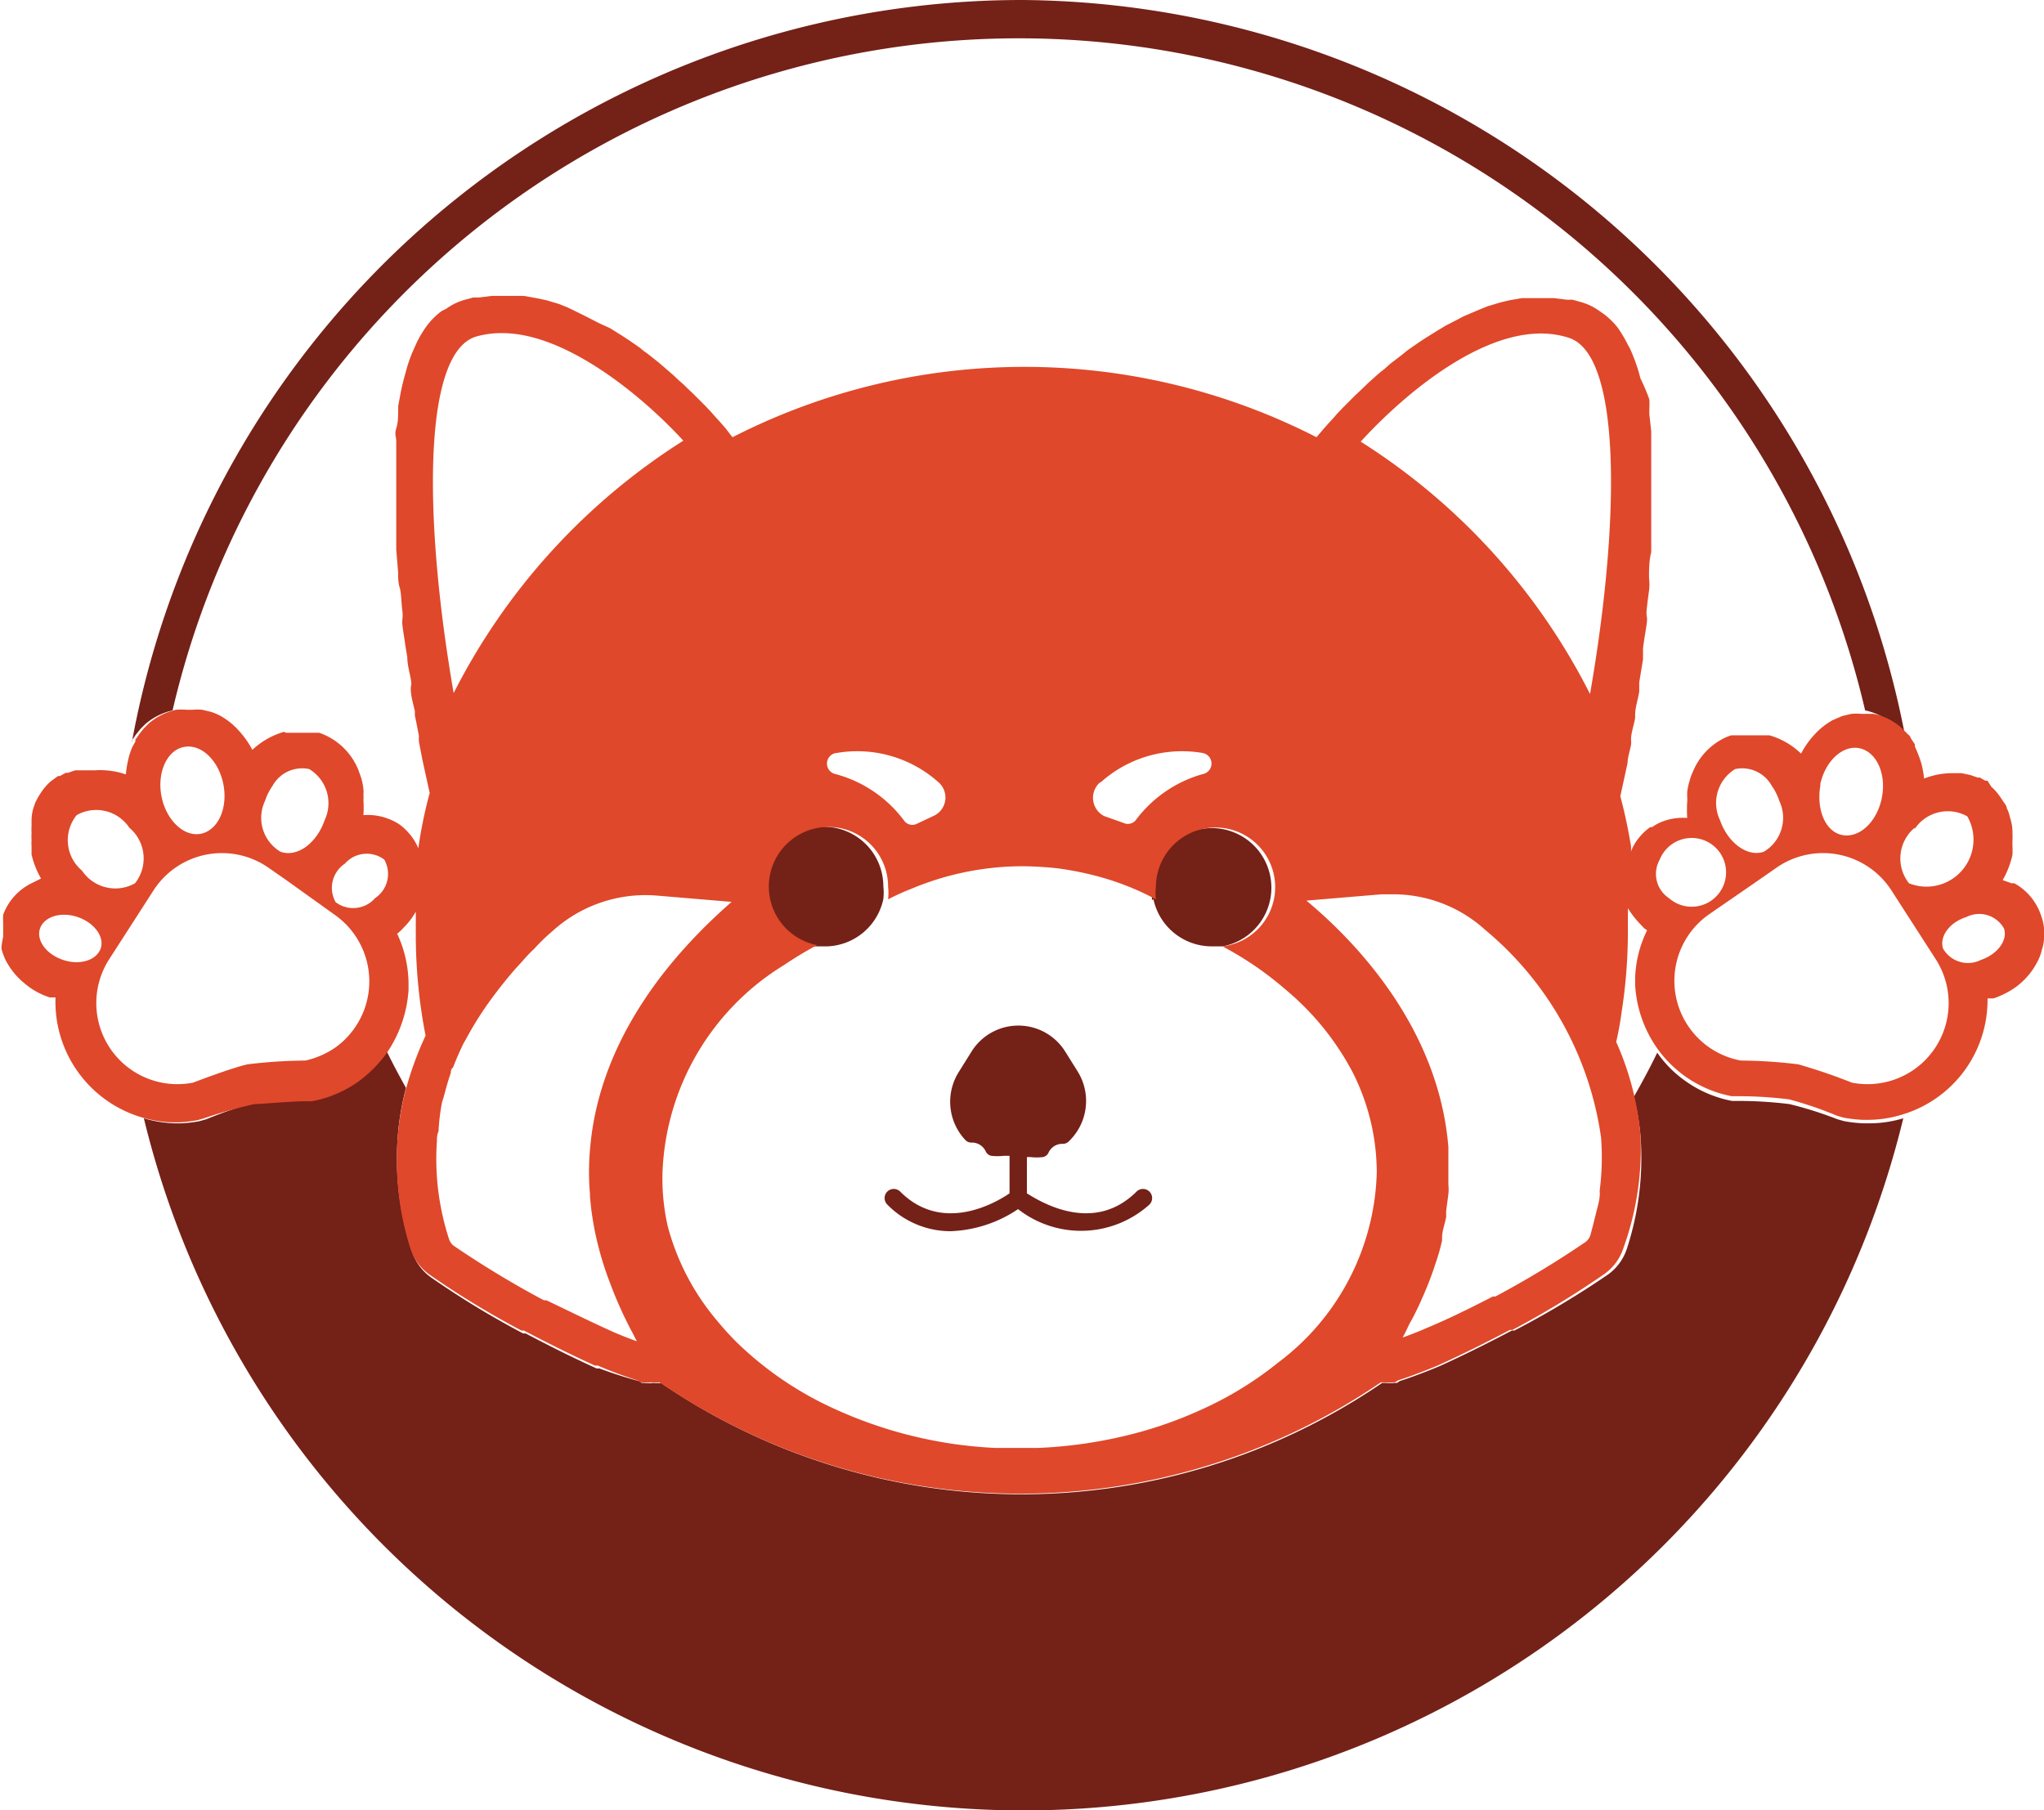 <svg xmlns="http://www.w3.org/2000/svg" viewBox="0 0 64.79 57.38"><defs><style>.cls-1{fill:#742118;}.cls-2{fill:#df482a;}</style></defs><g id="Capa_2" data-name="Capa 2"><g id="Capa_1-2" data-name="Capa 1"><path class="cls-1" d="M32.39,0A28.69,28.69,0,0,0,4.18,23.53s0,0,0-.06l.08-.11a.61.61,0,0,1,.07-.1l.12-.15s0,0,0,0l.16-.16h0a2,2,0,0,1,.86-.43h0a27.54,27.54,0,0,1,53.65,0h0a1.93,1.93,0,0,1,.87.43h0l.17.17,0,0s.09.1.13.16l.06.09.08.12a.16.16,0,0,0,0,.07A28.71,28.71,0,0,0,32.39,0Z"/><path class="cls-1" d="M32,37.83c-.44.3-2.13,1.29-3.47-.06a.29.29,0,0,0-.41.41,2.81,2.81,0,0,0,2,.85,4.07,4.07,0,0,0,2.15-.7,3.24,3.24,0,0,0,4.17-.15.29.29,0,0,0-.41-.41c-1.35,1.35-3,.36-3.48.06V36.68h.11a1.75,1.75,0,0,0,.4,0,.25.25,0,0,0,.18-.15.48.48,0,0,1,.43-.27h0a.26.26,0,0,0,.21-.08A1.77,1.77,0,0,0,34.18,34l-.4-.64a1.75,1.75,0,0,0-3,0l-.4.64a1.77,1.77,0,0,0,.22,2.14.26.26,0,0,0,.21.08h0a.48.48,0,0,1,.43.27.25.25,0,0,0,.18.15,1.75,1.75,0,0,0,.4,0H32Z"/><path class="cls-1" d="M26.19,26.21A1.89,1.89,0,0,0,25.83,30L26,30h.23A1.89,1.89,0,0,0,28,28.5h0a1.81,1.81,0,0,0,0-.4A1.89,1.89,0,0,0,26.19,26.21Z"/><path class="cls-1" d="M36.56,28.5A1.89,1.89,0,0,0,38.41,30h.23l.11,0a1.89,1.89,0,1,0-2.23-1.86,1.75,1.75,0,0,0,0,.4Z"/><path class="cls-1" d="M59.06,35.61a4.39,4.39,0,0,1-.61-.07l-.21-.06A12,12,0,0,0,56.72,35a13.36,13.36,0,0,0-1.6-.1l-.22,0a3.77,3.77,0,0,1-1.53-.67,3.61,3.61,0,0,1-.84-.86c-.23.48-.48.94-.74,1.4A8.63,8.63,0,0,1,52,36a9.27,9.27,0,0,1-.43,3.58v0a1.63,1.63,0,0,1-.61.83A28.58,28.58,0,0,1,48,42.18h0l-.08,0c-.74.39-1.5.77-2.27,1.12l0,0c-.62.26-1.09.42-1.28.48l-.09.06H44.2a1.45,1.45,0,0,1-.29,0h-.1a20.27,20.27,0,0,1-22.86,0,1.07,1.07,0,0,1-.25,0,1,1,0,0,1-.3,0h-.06l-.09-.06A13.21,13.21,0,0,1,19,43.38l-.09,0c-.75-.34-1.51-.72-2.25-1.11l-.08,0a27.9,27.9,0,0,1-2.91-1.77,1.63,1.63,0,0,1-.62-.86A9.27,9.27,0,0,1,12.61,36a8.36,8.36,0,0,1,.26-1.51c-.21-.38-.42-.77-.61-1.16a4.12,4.12,0,0,1-.85.87,3.85,3.85,0,0,1-1.52.66l-.22,0c-.59,0-1.37,0-1.6.09a14.4,14.4,0,0,0-1.53.53l-.21.06a4.09,4.09,0,0,1-.6.07H5.56a3.71,3.71,0,0,1-1-.16,28.69,28.69,0,0,0,55.77,0,3.73,3.73,0,0,1-1.06.16Z"/><path class="cls-2" d="M64.69,29a1.83,1.83,0,0,0-.84-1L63.76,28h0l-.28-.1h0a2.82,2.82,0,0,0,.31-.8h0a2.89,2.89,0,0,0,0-.29c0-.05,0-.1,0-.16a1.93,1.93,0,0,0,0-.24,1.37,1.37,0,0,0-.05-.4l-.06-.22a.87.87,0,0,0-.07-.17c0-.08-.08-.16-.13-.24l-.08-.12a1.69,1.69,0,0,0-.28-.32L63,24.75l-.07,0-.17-.1-.07,0-.23-.08h0l-.28-.06h-.31a2.46,2.46,0,0,0-.88.17h0a3.54,3.54,0,0,0-.08-.45h0a3.52,3.52,0,0,0-.15-.42s0,0,0,0l-.06-.14a.16.16,0,0,1,0-.07l-.08-.12-.06-.09c0-.06-.09-.11-.13-.16l0,0-.17-.17h0a1.93,1.93,0,0,0-.87-.43h0l-.32,0h-.07a1.72,1.72,0,0,0-.32,0h0l-.29.07,0,0-.3.13,0,0a2.31,2.31,0,0,0-.56.44h0a2.78,2.78,0,0,0-.44.62h0a2.4,2.4,0,0,0-1-.58l-.09,0-.18,0h-.62l-.15,0-.17,0h0a1.57,1.57,0,0,0-.23.09,2.06,2.06,0,0,0-1,1.09,1.25,1.25,0,0,0-.09.25,2.33,2.33,0,0,0-.08.36c0,.06,0,.11,0,.17a.86.86,0,0,1,0,.16,4.19,4.19,0,0,0,0,.5,1.79,1.79,0,0,0-.8.12h0a1.34,1.34,0,0,0-.31.17s0,0-.06,0a1.64,1.64,0,0,0-.31.28,1.54,1.54,0,0,0-.3.49c0-.06,0-.11,0-.16-.09-.54-.2-1.07-.34-1.59l.23-1.05c0-.17.07-.37.11-.58a.85.85,0,0,0,0-.17c0-.21.09-.44.13-.68l0-.1c0-.23.09-.48.13-.74,0-.1,0-.19,0-.29l.12-.73c0-.1,0-.2,0-.31s.07-.5.11-.77,0-.25,0-.38.05-.48.08-.72,0-.31,0-.46,0-.5.07-.75l0-.43,0-.69c0-.17,0-.33,0-.5s0-.48,0-.72,0-.28,0-.41,0-.45,0-.68l0-.41-.06-.54c0-.05,0-.09,0-.15a3.06,3.06,0,0,0,0-.32A6.19,6.19,0,0,0,52,12l-.06-.22a5.85,5.85,0,0,0-.23-.63,1.24,1.24,0,0,0-.1-.2,4.34,4.34,0,0,0-.33-.56l0,0a2.34,2.34,0,0,0-.45-.44l-.13-.09a1.89,1.89,0,0,0-.57-.28l-.29-.08-.19,0-.4-.05h-.71l-.3,0-.4.07-.29.07-.4.12-.27.11-.4.17a2.1,2.1,0,0,0-.26.13l-.39.2-.25.15-.37.23-.23.15-.36.25-.21.17-.34.26-.19.17a3.88,3.88,0,0,0-.31.26l-.18.16-.27.26-.17.16-.23.23-.14.14-.2.21-.13.15-.14.15-.15.17-.05.06-.13.15-.05.06a20.32,20.32,0,0,0-18.51,0l-.05-.06L23,13.58l-.05-.06-.15-.17-.12-.13-.15-.17-.17-.18-.17-.17-.22-.22-.18-.17a3.32,3.32,0,0,0-.27-.25l-.18-.17-.3-.26-.2-.17-.33-.26a1.84,1.84,0,0,1-.22-.17l-.36-.25-.23-.15-.37-.23L19,10.25l-.39-.2-.26-.13L18,9.75l-.27-.11-.4-.12L17,9.45l-.4-.07-.31,0h-.7l-.4.05-.19,0-.29.08a1.89,1.89,0,0,0-.57.28L14,9.86a2.34,2.34,0,0,0-.45.44l0,0a3.48,3.48,0,0,0-.34.56l-.09.2a4.29,4.29,0,0,0-.23.63l-.06.22a6.19,6.19,0,0,0-.15.65l-.06.32a.77.77,0,0,1,0,.15c0,.18,0,.36-.06.55s0,.27,0,.4,0,.45,0,.68,0,.27,0,.41,0,.47,0,.72,0,.33,0,.5l0,.69,0,.44.06.73c0,.16,0,.32.05.48s.05.47.08.7,0,.27,0,.4.07.5.1.74l.06.36c0,.23.07.47.11.69s0,.2,0,.3c0,.25.08.5.13.72l0,.14c.05.23.09.45.13.65a1.06,1.06,0,0,0,0,.19l.11.57.23,1.05a14.27,14.27,0,0,0-.36,1.75,1.77,1.77,0,0,0-.31-.49,1.64,1.64,0,0,0-.31-.28s0,0,0,0a1.91,1.91,0,0,0-.32-.16s0,0,0,0a1.82,1.82,0,0,0-.8-.12h0a3.85,3.85,0,0,0,0-.48,1.09,1.09,0,0,0,0-.18,1,1,0,0,0,0-.16,2.29,2.29,0,0,0-.07-.36l-.09-.25a2.06,2.06,0,0,0-1.24-1.18l-.17,0-.14,0H9.26l-.19,0L9,23.2a2.45,2.45,0,0,0-1,.57H8a3,3,0,0,0-.45-.63h0A2.27,2.27,0,0,0,7,22.7l0,0a1.94,1.94,0,0,0-.3-.13l0,0-.29-.07h0a1.62,1.62,0,0,0-.31,0H5.91a1.84,1.84,0,0,0-.33,0h0a2,2,0,0,0-.86.43h0l-.16.16s0,0,0,0l-.12.15a.61.61,0,0,0-.07.1l-.08.11s0,0,0,.06l-.09.16v0a2.16,2.16,0,0,0-.14.43h0a3.25,3.25,0,0,0-.07.45h0A2.5,2.5,0,0,0,3,24.42H2.66l-.28,0h0l-.23.08-.07,0-.18.1-.06,0-.22.16h0a1.75,1.75,0,0,0-.29.32l-.08.12c-.05.08-.09.16-.13.24l-.06.17A1.42,1.42,0,0,0,1,26l0,.2a1.5,1.5,0,0,0,0,.2,1.92,1.92,0,0,0,0,.24,1,1,0,0,0,0,.17c0,.09,0,.18,0,.28v0a2.86,2.86,0,0,0,.3.76v0h0L1,28H1l0,0a1.8,1.8,0,0,0-.9,1h0a1.74,1.74,0,0,0,0,.22l0,.12c0,.07,0,.14,0,.21v.15A2.38,2.38,0,0,0,.05,30a.28.28,0,0,0,0,.09,2.09,2.09,0,0,0,.13.35,2.29,2.29,0,0,0,.57.71,2.35,2.35,0,0,0,.83.47h0l.18,0a3.82,3.82,0,0,0,2.73,3.8,3.71,3.71,0,0,0,1,.16h.17a4.09,4.09,0,0,0,.6-.07l.21-.06A14.4,14.4,0,0,1,8.07,35c.23,0,1-.08,1.6-.09l.22,0a3.71,3.71,0,0,0,1.52-.66,4.12,4.12,0,0,0,.85-.87,4,4,0,0,0,.69-2c0-.08,0-.16,0-.23a3.83,3.83,0,0,0-.36-1.55l.07-.06,0,0a1.85,1.85,0,0,0,.14-.14,2.28,2.28,0,0,0,.38-.5c0,.25,0,.5,0,.75a16.65,16.65,0,0,0,.31,3.18h0a10.55,10.55,0,0,0-.64,1.76A8.36,8.36,0,0,0,12.61,36,9.27,9.27,0,0,0,13,39.55a1.63,1.63,0,0,0,.62.86,27.9,27.9,0,0,0,2.91,1.77l.08,0c.74.39,1.5.77,2.25,1.11l.09,0a13.21,13.21,0,0,0,1.26.47l.09.06h.06a1,1,0,0,0,.3,0,1.07,1.07,0,0,0,.25,0,20.27,20.27,0,0,0,22.86,0h.1a1.45,1.45,0,0,0,.29,0h.06l.09-.06c.19-.06.66-.22,1.28-.48l0,0c.77-.35,1.53-.73,2.27-1.12l.08,0h0a28.58,28.58,0,0,0,2.91-1.77,1.63,1.63,0,0,0,.61-.83v0A9.27,9.27,0,0,0,52,36a8.63,8.63,0,0,0-.2-1.27,9.17,9.17,0,0,0-.57-1.7c.07-.31.13-.63.17-.94a16.45,16.45,0,0,0,.2-2.55c0-.2,0-.39,0-.59s0-.11,0-.16a3,3,0,0,0,.34.45l.18.19.09.06,0,0A3.67,3.67,0,0,0,51.83,31c0,.07,0,.15,0,.22a3.87,3.87,0,0,0,.69,2,3.76,3.76,0,0,0,2.37,1.53l.22,0a13.36,13.36,0,0,1,1.6.1,12,12,0,0,1,1.52.52l.21.06a4.39,4.39,0,0,0,.61.07h.16a3.73,3.73,0,0,0,1.06-.16A3.79,3.79,0,0,0,63,31.65h.06l.13,0h0a2.81,2.81,0,0,0,.65-.32,2.29,2.29,0,0,0,.75-.86,1.48,1.48,0,0,0,.13-.35A1.71,1.71,0,0,0,64.69,29ZM8.4,25.39a1.8,1.8,0,0,1,.24-.48,1.07,1.07,0,0,1,1.16-.53A1.26,1.26,0,0,1,10.29,26c-.25.73-.87,1.19-1.4,1h0A1.25,1.25,0,0,1,8.4,25.39ZM5.83,23.68c.54-.11,1.1.42,1.25,1.18s-.17,1.46-.71,1.57S5.27,26,5.12,25.25,5.29,23.78,5.83,23.68Zm-3.4,2.16a1.26,1.26,0,0,1,1.67.4A1.27,1.27,0,0,1,4.28,28a1.27,1.27,0,0,1-1.68-.4A1.26,1.26,0,0,1,2.43,25.84ZM2,30.43c-.54-.18-.86-.63-.73-1s.66-.54,1.19-.36.86.63.73,1S2.53,30.61,2,30.43Zm8.68,2.74a2.67,2.67,0,0,1-1,.45,15.89,15.89,0,0,0-1.83.12c-.48.1-1.73.58-1.73.58a2.57,2.57,0,0,1-2.66-3.91l1.41-2.19a2.58,2.58,0,0,1,3.63-.72l.56.39L10.61,29A2.58,2.58,0,0,1,10.68,33.17Zm1.21-4.7a.92.92,0,0,1-1.25.13.92.92,0,0,1,.29-1.22.92.92,0,0,1,1.25-.13A.92.92,0,0,1,11.89,28.47Zm23-3.67a3.86,3.86,0,0,1,3.23-.93.34.34,0,0,1,0,.67A4,4,0,0,0,36,26a.32.32,0,0,1-.38.09L35,25.87A.65.65,0,0,1,34.87,24.8Zm-8.37-.93a3.86,3.86,0,0,1,3.23.93.64.64,0,0,1-.17,1.07l-.53.25a.32.32,0,0,1-.38-.09,4,4,0,0,0-2.18-1.49A.34.34,0,0,1,26.5,23.87ZM15.09,10.67a2.91,2.91,0,0,1,.83-.11c2,0,4.39,1.94,5.74,3.41a20.36,20.36,0,0,0-7.28,8C13.44,16.56,13.37,11.19,15.09,10.67ZM18.7,36.46a8,8,0,0,0,0,1.38v.07a9.27,9.27,0,0,0,.21,1.37.43.43,0,0,0,0,0,10.25,10.25,0,0,0,.43,1.4v0A12.65,12.65,0,0,0,20,42.16h0c.07.12.12.24.19.36-.2-.07-.46-.17-.76-.3h0c-.71-.32-1.42-.67-2.11-1l-.08,0a30.77,30.77,0,0,1-2.86-1.73.44.44,0,0,1-.15-.22h0a8.21,8.21,0,0,1-.38-3.11v0c0-.1,0-.19.05-.29A6.66,6.66,0,0,1,14,35a1.66,1.66,0,0,1,.06-.21c.07-.26.14-.53.23-.78,0-.06,0-.11.07-.17.1-.26.21-.51.33-.76l.07-.12a10.81,10.81,0,0,1,1-1.54l0,0c.19-.25.38-.48.57-.7l.22-.24a4.83,4.83,0,0,1,.38-.4,6.29,6.29,0,0,1,.59-.57,4.38,4.38,0,0,1,3.29-1.12l2.38.2s0,0,0,0,0,0,0,0C21.65,29.94,19,32.67,18.7,36.46Zm21.82,6.73a11.1,11.1,0,0,1-2.47,1.51,13,13,0,0,1-1.93.7,14.45,14.45,0,0,1-3.21.5H32.3l-.76,0a13.79,13.79,0,0,1-5.07-1.23,10.88,10.88,0,0,1-3.12-2.12q-.32-.32-.6-.66a7.68,7.68,0,0,1-1.58-3A6.81,6.81,0,0,1,21,37.16a8.06,8.06,0,0,1,3.84-6.56c.34-.23.69-.44,1.06-.64h0a1.89,1.89,0,1,1,2.25-1.85,1.75,1.75,0,0,1,0,.4h0a7.19,7.19,0,0,1,.75-.34,9.13,9.13,0,0,1,3.51-.71h0a10.9,10.9,0,0,1,1.14.07,10,10,0,0,1,1.09.21,8.58,8.58,0,0,1,2,.77h0a1.75,1.75,0,0,1,0-.4A1.89,1.89,0,1,1,38.75,30h0a10.62,10.62,0,0,1,2,1.37A8.65,8.65,0,0,1,42.88,34a7.05,7.05,0,0,1,.76,3.17A7.78,7.78,0,0,1,40.52,43.19Zm10.19-5.48a.5.5,0,0,0,0,.12c0,.2-.06.39-.11.59s-.12.49-.19.74v0a.45.45,0,0,1-.15.21,30.77,30.77,0,0,1-2.86,1.73l-.08,0c-.68.35-1.38.7-2.1,1h0c-.3.13-.56.23-.76.3l.09-.17c.06-.12.11-.24.18-.36s.25-.48.35-.72a10.29,10.29,0,0,0,.43-1.12v0a5.75,5.75,0,0,0,.2-.71s0-.06,0-.08c0-.22.09-.44.13-.66,0,0,0-.11,0-.17s.05-.38.07-.56,0-.22,0-.34,0-.27,0-.4,0-.5,0-.75c-.31-3.79-2.95-6.52-4.5-7.81a0,0,0,0,1,0,0s0,0,0,0l2.38-.2h.36a4.33,4.33,0,0,1,2.93,1.13,10.46,10.46,0,0,1,3.67,6.58A8.23,8.23,0,0,1,50.71,37.71ZM50.4,22a20.27,20.27,0,0,0-7.27-8c1.53-1.67,4.35-4,6.57-3.3C51.42,11.19,51.35,16.56,50.4,22Zm10.29,4.28a1.26,1.26,0,0,1,1.67-.4A1.49,1.49,0,0,1,60.51,28,1.27,1.27,0,0,1,60.69,26.24Zm-3-1.38c.15-.76.71-1.29,1.25-1.18s.86.81.71,1.57-.71,1.29-1.26,1.18S57.56,25.62,57.71,24.86ZM55,24.38a1.07,1.07,0,0,1,1.16.53,1.8,1.8,0,0,1,.24.48A1.25,1.25,0,0,1,55.91,27h0c-.52.18-1.14-.28-1.39-1A1.26,1.26,0,0,1,55,24.38ZM52.9,28.47a.92.92,0,0,1-.29-1.22,1.09,1.09,0,1,1,.29,1.22Zm5.8,5.85A17.91,17.91,0,0,0,57,33.74a15.62,15.62,0,0,0-1.82-.12,2.57,2.57,0,0,1-1-4.64l1.58-1.09.56-.39a2.58,2.58,0,0,1,3.63.72l1.41,2.19A2.57,2.57,0,0,1,58.7,34.32Zm4.09-3.89a.91.91,0,0,1-1.2-.36c-.12-.38.2-.83.74-1a.9.9,0,0,1,1.19.36C63.65,29.8,63.32,30.25,62.79,30.43Z"/></g></g></svg>